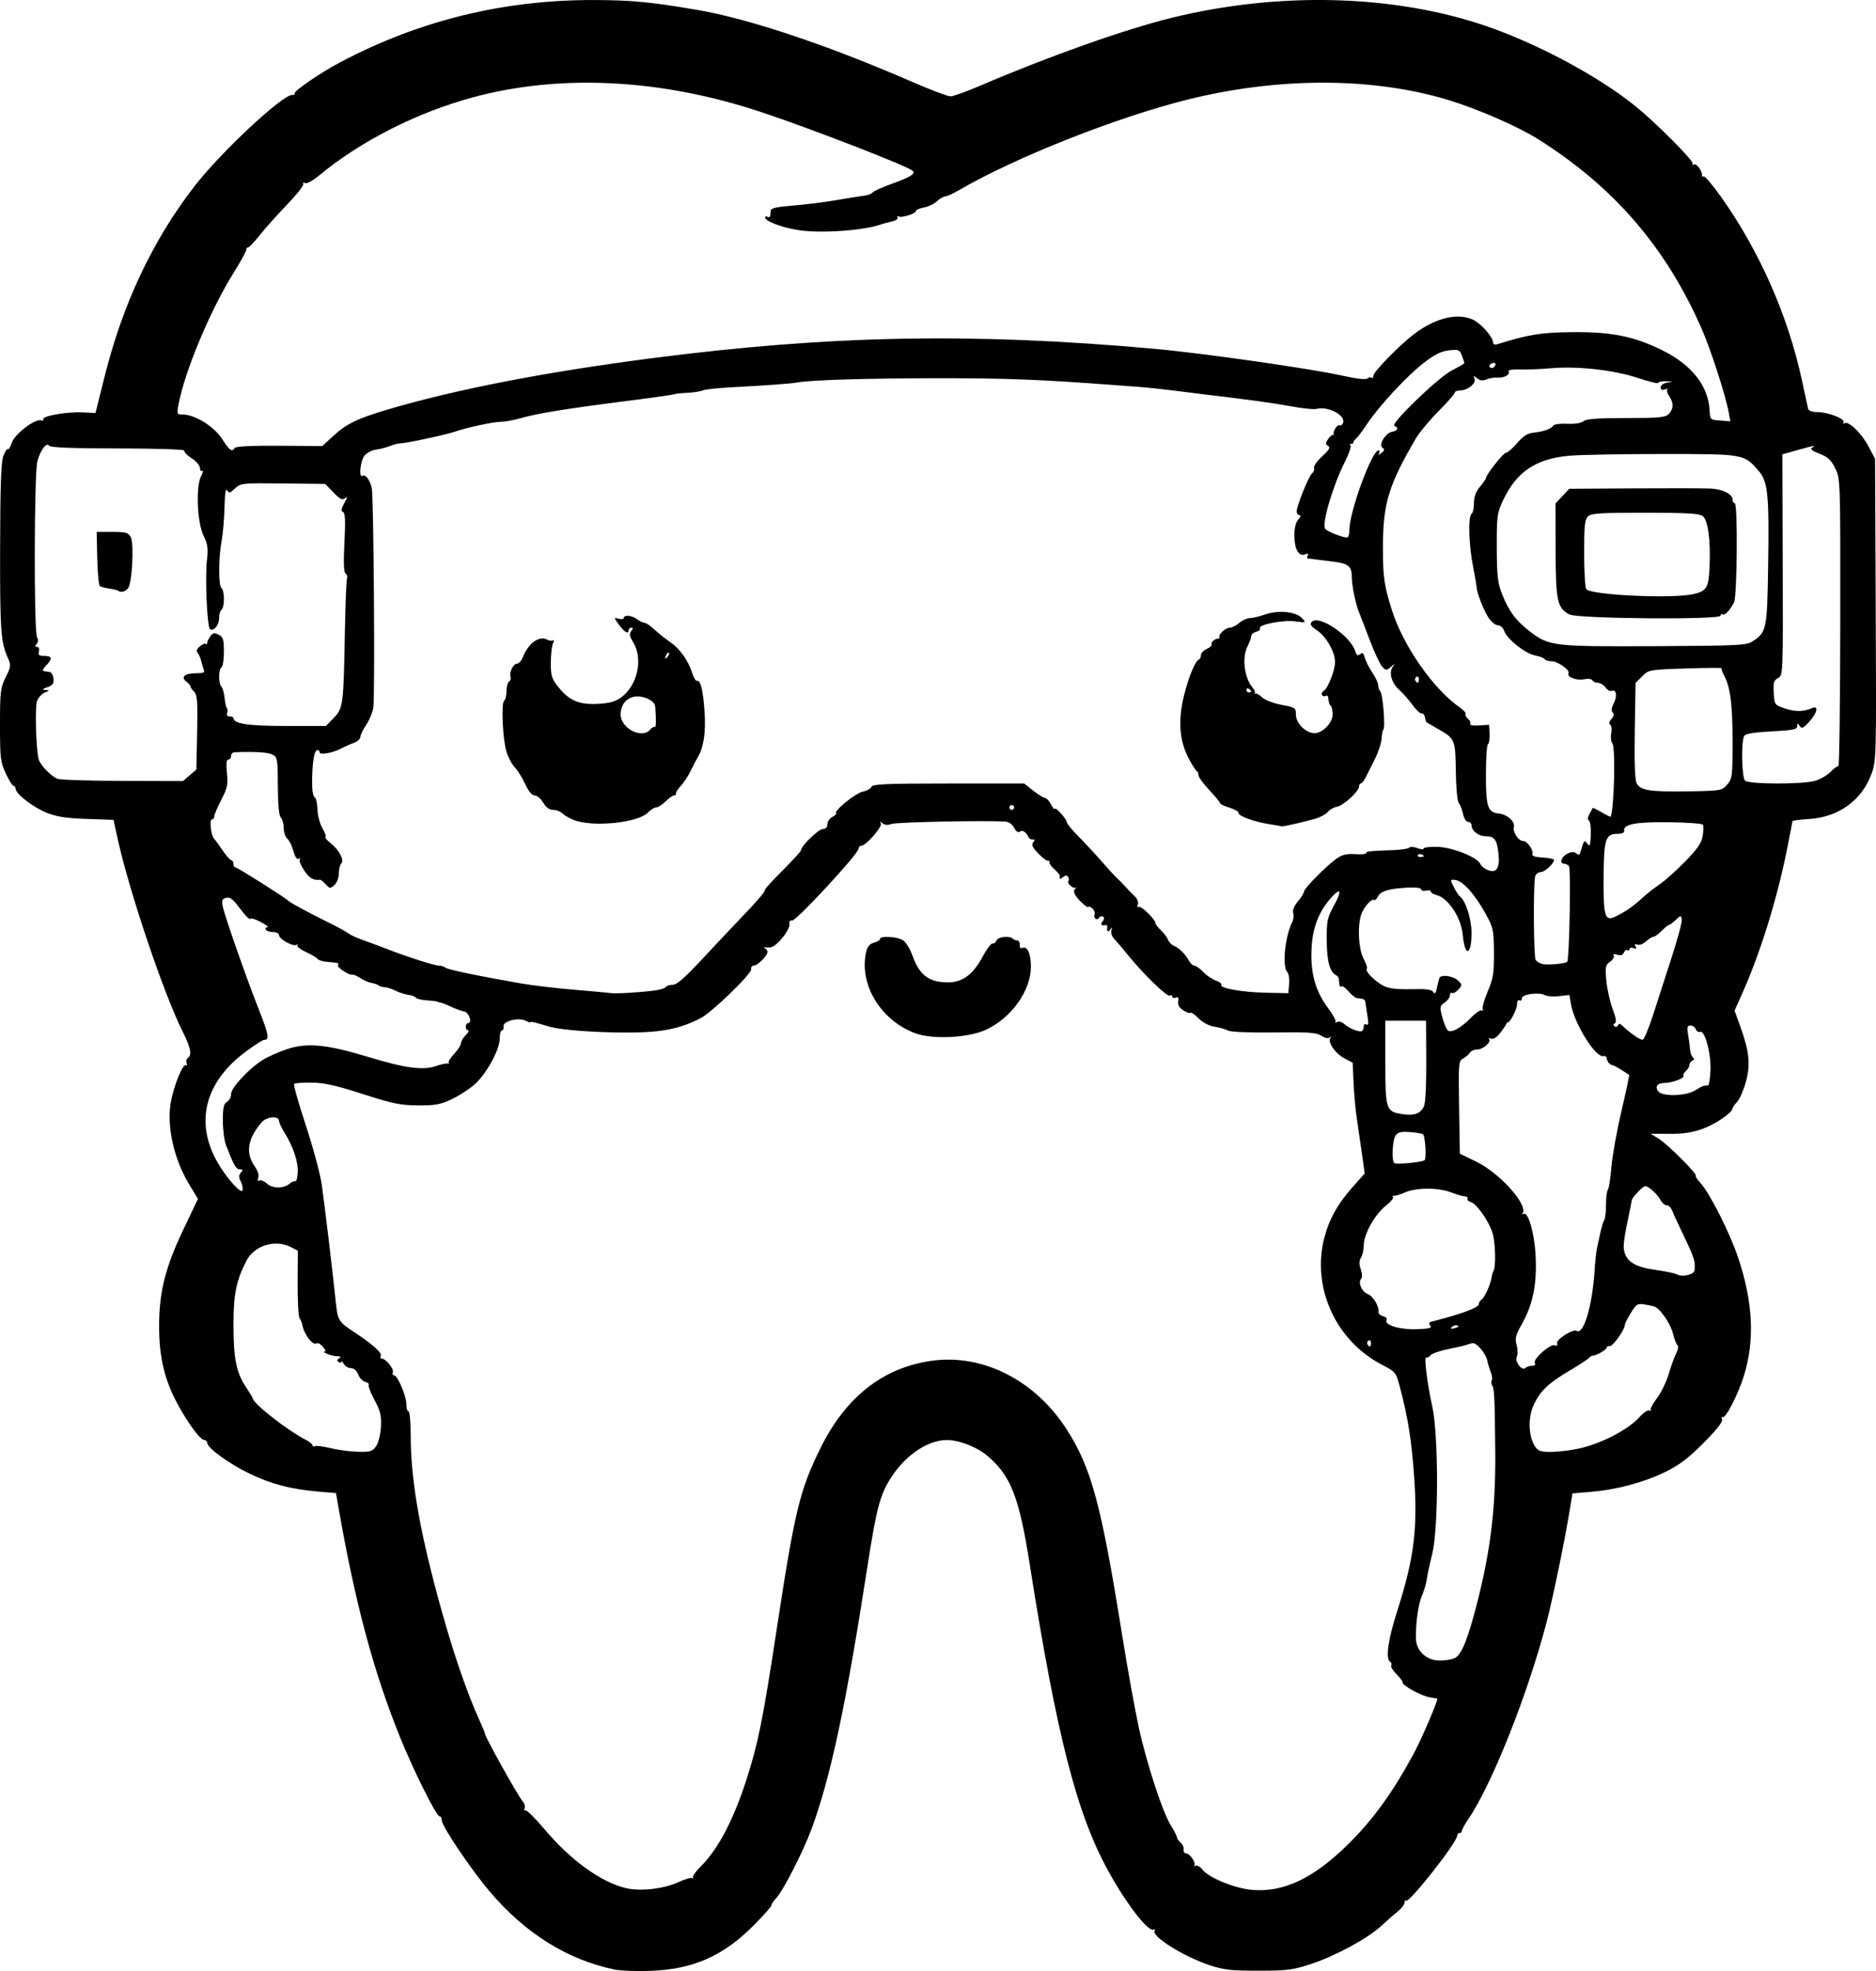 <?xml version="1.0" encoding="UTF-8" standalone="no"?>
<!-- Created with Inkscape (http://www.inkscape.org/) -->

<svg
   width="207.275mm"
   height="217.646mm"
   viewBox="0 0 207.275 217.646"
   version="1.1"
   id="svg5"
   xml:space="preserve"
   xmlns="http://www.w3.org/2000/svg"
   xmlns:svg="http://www.w3.org/2000/svg"><defs
     id="defs2" /><g
     id="layer1"
     transform="translate(21.845,-7.679)"><path
       style="fill:#000000;stroke-width:0.265"
       d="m 46.041,225.156 c -5.234,-1.105 -9.831,-3.977 -13.771,-8.606 -2.068,-2.429 -5.297,-7.22 -5.298,-7.859 -2.6e-4,-0.255 -0.119,-0.463 -0.263,-0.463 -0.348,0 -2.868,-5.053 -4.362,-8.746 -2.912,-7.199 -4.943,-14.761 -6.761,-25.167 l -0.308,-1.766 -2.024,-0.174 c -2.978,-0.255 -5.201,-0.843 -7.581,-2.003 -2.244,-1.094 -4.596,-2.802 -4.618,-3.353 -0.007,-0.182 -0.162,-0.334 -0.343,-0.339 -0.432,-0.011 -1.759,-1.802 -2.934,-3.961 -1.435,-2.637 -2.04,-5.171 -2.043,-8.564 -0.003,-3.813 0.676,-6.516 2.705,-10.768 l 1.587,-3.325 -0.952,-1.569 c -1.723,-2.841 -2.532,-6.49 -2.034,-9.18 0.332,-1.796 1.326,-4.213 1.649,-4.013 0.127,0.078 0.164,-0.03 0.083,-0.241 -0.081,-0.211 -0.02,-0.462 0.135,-0.559 0.478,-0.296 0.318,-1.147 -0.535,-2.836 -2.109,-4.177 -5.942,-15.538 -7.232,-21.428 l -0.444,-2.028 -2.964,-0.101 c -2.253,-0.077 -3.312,-0.24 -4.419,-0.681 -1.482,-0.59 -3.44,-2.104 -3.44,-2.66 0,-0.169 -0.099,-0.307 -0.219,-0.307 -0.121,0 -0.508,-0.615 -0.86,-1.368 -0.589,-1.257 -0.641,-1.689 -0.641,-5.358 0,-3.664 0.051,-4.094 0.627,-5.265 0.604,-1.226 0.611,-1.312 0.196,-2.249 -0.74,-1.671 -0.833,-3.094 -0.81,-12.352 0.017,-6.7 0.11,-9.219 0.366,-9.869 0.189,-0.48 0.412,-0.805 0.496,-0.721 0.084,0.084 0.278,-0.238 0.432,-0.714 0.31,-0.959 2.617,-2.711 3.25,-2.468 0.201,0.077 0.297,0.031 0.215,-0.102 -0.22,-0.357 2.539,-0.859 4.276,-0.779 l 1.504,0.07 0.994,-3.981 C -8.281,41.226 -5.016,34.293 -0.408,28.305 2.488,24.542 9.431,18.06 10.458,18.162 c 0.202,0.02 0.314,-0.051 0.248,-0.158 -0.147,-0.238 2.856,-2.295 5.021,-3.439 8.742,-4.621 18.04,-6.903 28.044,-6.882 4.15,0.009 6.185,0.202 11.379,1.082 5.698,0.965 14.437,3.886 23.763,7.942 2.046,0.89 3.966,1.616 4.266,1.613 0.3,-0.002 1.843,-0.561 3.428,-1.241 7.402,-3.175 15.85,-6.165 20.995,-7.43 11.907,-2.928 24.699,-2.577 34.896,0.957 5.697,1.974 12.335,5.548 16.369,8.811 2.29,1.853 6.471,6.054 6.3,6.331 -0.09,0.146 -0.032,0.184 0.128,0.085 0.291,-0.18 1.017,0.827 0.898,1.243 -0.035,0.12 0.043,0.153 0.172,0.073 0.129,-0.08 1.013,0.953 1.964,2.295 4.265,6.019 7.416,13.187 8.939,20.334 0.322,1.509 0.625,2.893 0.675,3.075 0.05,0.185 0.5,0.331 1.019,0.331 1.176,0 3.11,0.757 2.881,1.127 -0.095,0.154 -0.046,0.2 0.112,0.102 0.453,-0.28 1.88,1.104 2.656,2.575 l 0.715,1.355 0.074,16.668 c 0.073,16.508 0.068,16.683 -0.496,18.192 -1.083,2.895 -3.661,4.727 -6.92,4.916 -0.982,0.057 -1.786,0.164 -1.786,0.239 0,0.074 -0.293,1.581 -0.65,3.347 -1.091,5.388 -2.938,11.299 -4.899,15.677 l -0.846,1.89 0.673,1.866 c 0.969,2.687 1.103,4.13 0.561,6.062 -0.25,0.89 -0.679,1.86 -0.954,2.155 -0.275,0.295 -0.508,0.63 -0.518,0.745 -0.043,0.477 -1.914,1.734 -3.343,2.246 -1.08,0.387 -2.149,0.545 -3.616,0.536 l -2.083,-0.013 0.892,0.541 c 0.961,0.583 4.292,3.906 4.104,4.094 -0.063,0.063 0.149,0.397 0.47,0.743 1.063,1.147 3.274,5.514 4.22,8.334 1.63,4.859 1.838,9.056 0.643,12.963 -0.628,2.052 -2.038,4.81 -2.358,4.612 -0.125,-0.077 -0.159,0.038 -0.075,0.257 0.1,0.262 -0.604,1.157 -2.054,2.61 -1.678,1.683 -2.685,2.445 -4.206,3.185 -2.395,1.166 -5.374,1.965 -8.196,2.201 l -2.072,0.173 -0.307,1.882 c -0.537,3.289 -1.839,9.606 -2.525,12.247 -2.071,7.971 -6.073,18.041 -8.687,21.859 -0.378,0.552 -0.687,1.118 -0.687,1.257 0,0.139 -0.119,0.253 -0.265,0.253 -0.146,0 -0.265,0.134 -0.265,0.297 0,0.738 -5.336,7.508 -5.661,7.183 -0.088,-0.088 -0.161,0.009 -0.162,0.215 -0.001,0.206 -0.329,0.635 -0.728,0.953 -0.399,0.318 -1.212,1.032 -1.806,1.587 -1.477,1.38 -5.069,3.33 -7.783,4.227 -2.017,0.666 -2.618,0.743 -5.821,0.744 -3.051,10e-4 -3.842,-0.09 -5.424,-0.621 -2.91,-0.978 -6.425,-3.188 -6.046,-3.802 0.096,-0.155 0.056,-0.209 -0.089,-0.119 -0.556,0.344 -2.897,-2.644 -4.936,-6.299 -3.548,-6.36 -5.765,-14.96 -8.765,-33.999 -1.174,-7.448 -2.083,-9.79 -4.656,-11.993 -1.146,-0.981 -3.143,-1.766 -4.495,-1.766 -2.043,0 -4.447,1.567 -6.034,3.934 -1.353,2.018 -1.731,3.413 -2.805,10.354 -2.323,15.025 -4.037,23.035 -6.141,28.707 -0.904,2.437 -3.1,6.739 -3.854,7.549 -0.329,0.353 -0.573,0.719 -0.543,0.813 0.03,0.094 -0.809,1.049 -1.865,2.122 -3.428,3.485 -6.772,4.972 -11.552,5.139 -1.528,0.053 -3.305,-0.014 -3.949,-0.15 z m 6.997,-9.62 c 0.775,-0.355 1.488,-0.567 1.584,-0.471 0.096,0.096 0.137,0.056 0.09,-0.09 -0.046,-0.146 0.338,-0.681 0.855,-1.191 1.925,-1.898 3.63,-5.139 5.081,-9.657 1.285,-4.002 1.8,-6.57 3.342,-16.669 1.979,-12.964 2.527,-15.228 4.8,-19.844 2.798,-5.682 6.933,-8.929 12.324,-9.679 5.615,-0.781 11.389,2.144 14.863,7.528 2.752,4.267 3.842,8.284 6.143,22.656 0.594,3.711 1.43,8.348 1.857,10.304 0.887,4.064 2.648,9.417 3.585,10.902 0.35,0.555 0.637,1.115 0.637,1.246 0,0.131 0.18,0.387 0.4,0.57 0.22,0.183 0.369,0.522 0.331,0.754 -0.038,0.232 0.077,0.424 0.256,0.428 0.431,0.008 1.163,1.069 0.922,1.337 -0.104,0.115 -0.051,0.13 0.119,0.033 0.169,-0.097 0.526,0.102 0.794,0.442 0.713,0.906 3.606,2.077 5.509,2.23 3.493,0.28 6.788,-1.298 10.624,-5.089 2.723,-2.691 4.9,-5.703 7.196,-9.957 0.899,-1.666 2.753,-5.999 2.6,-6.076 -0.024,-0.012 -0.4,-0.079 -0.837,-0.148 -0.888,-0.142 -3.069,-1.332 -2.978,-1.625 0.032,-0.104 -0.273,-0.518 -0.679,-0.919 -0.406,-0.401 -0.67,-0.84 -0.587,-0.974 0.083,-0.134 0.03,-0.319 -0.118,-0.41 -0.531,-0.328 -0.251,-2.369 0.76,-5.532 1.892,-5.919 2.297,-9.145 1.882,-14.984 -0.278,-3.909 -0.667,-6.374 -1.52,-9.634 -0.48,-1.835 -0.482,-1.838 -2.036,-2.646 -5.114,-2.659 -7.784,-8.552 -6.357,-14.029 0.534,-2.051 1.481,-3.746 3.118,-5.583 l 1.338,-1.501 -0.318,-2.283 c -0.175,-1.256 -0.429,-2.998 -0.563,-3.871 -0.135,-0.873 -0.291,-2.599 -0.347,-3.835 l -0.103,-2.247 -0.908,-0.478 c -1.033,-0.544 -1.902,-1.832 -1.537,-2.278 0.161,-0.197 0.141,-0.211 -0.063,-0.043 -0.193,0.159 -0.531,0.096 -0.948,-0.177 -0.541,-0.355 -1.4,-0.414 -5.234,-0.364 -2.699,0.036 -4.786,-0.049 -5.072,-0.206 -0.267,-0.146 -0.943,-0.34 -1.502,-0.43 -0.617,-0.099 -1.309,-0.462 -1.76,-0.923 -0.408,-0.418 -0.81,-0.692 -0.893,-0.609 -0.083,0.083 -0.445,-0.043 -0.806,-0.279 -0.442,-0.29 -0.62,-0.61 -0.548,-0.986 0.078,-0.403 7.9e-4,-0.516 -0.279,-0.409 -0.212,0.082 -0.386,0.026 -0.386,-0.124 0,-0.15 -0.122,-0.197 -0.27,-0.105 -0.29,0.18 -2.905,-2.355 -4.627,-4.485 -0.581,-0.718 -1.262,-1.519 -1.513,-1.78 -0.257,-0.267 -0.391,-0.678 -0.306,-0.943 0.127,-0.394 0.106,-0.406 -0.134,-0.072 -0.256,0.356 -0.409,0.201 -0.325,-0.331 0.017,-0.109 -0.058,-0.184 -0.167,-0.167 -0.51,0.081 -0.634,-0.063 -0.35,-0.405 0.195,-0.235 0.214,-0.433 0.051,-0.533 -0.143,-0.088 -0.335,-0.037 -0.428,0.113 -0.233,0.377 -0.669,0.064 -0.506,-0.363 0.073,-0.19 -0.051,-0.499 -0.276,-0.685 -0.225,-0.187 -0.409,-0.243 -0.409,-0.125 0,0.118 -0.357,-0.128 -0.794,-0.546 -0.776,-0.743 -0.993,-1.299 -0.595,-1.522 0.109,-0.061 0.079,-0.086 -0.068,-0.055 -0.326,0.068 -0.948,-0.56 -0.75,-0.758 0.079,-0.079 0.061,-0.276 -0.04,-0.438 -0.133,-0.215 -0.283,-0.211 -0.556,0.015 -0.343,0.284 -0.405,0.254 -0.356,-0.172 0.01,-0.084 -0.258,-0.394 -0.595,-0.69 -0.337,-0.296 -0.583,-0.644 -0.547,-0.774 0.036,-0.13 -0.038,-0.206 -0.166,-0.17 -0.128,0.036 -0.612,-0.328 -1.077,-0.811 -0.647,-0.671 -0.776,-0.959 -0.552,-1.229 0.218,-0.263 0.206,-0.342 -0.048,-0.314 -0.187,0.021 -0.393,-0.081 -0.458,-0.226 -0.259,-0.584 -0.685,-0.866 -0.964,-0.638 -0.185,0.151 -0.413,5.29e-4 -0.64,-0.423 -0.224,-0.419 -0.601,-0.671 -1.035,-0.693 -2.536,-0.129 -11.981,0.072 -12.492,0.266 -0.41,0.155 -0.758,0.133 -1.008,-0.063 -0.289,-0.227 -0.336,-0.224 -0.193,0.014 0.206,0.344 -1.655,2.464 -2.162,2.464 -0.168,0 -0.306,0.152 -0.306,0.338 0,0.545 -6.911,8.005 -7.331,7.914 -0.244,-0.053 -0.35,0.094 -0.296,0.412 0.047,0.275 -0.326,0.97 -0.841,1.567 -0.695,0.806 -1.088,1.053 -1.586,0.994 -0.364,-0.043 -0.513,-0.017 -0.331,0.059 0.182,0.076 0.331,0.269 0.331,0.429 0,0.425 -1.089,1.516 -1.513,1.516 -0.199,0 -0.327,0.174 -0.285,0.387 0.097,0.483 -4.355,4.793 -5.611,5.432 -2.361,1.202 -4.405,1.59 -8.296,1.575 -3.439,-0.013 -6.934,-0.273 -8.24,-0.613 -0.291,-0.076 -0.916,-0.255 -1.389,-0.398 -0.473,-0.143 -0.86,-0.205 -0.86,-0.137 0,0.068 -0.23,5e-5 -0.511,-0.15 -0.763,-0.408 -2.554,0.032 -2.454,0.603 0.043,0.245 -0.035,0.446 -0.172,0.446 -0.137,0 -0.25,0.407 -0.25,0.906 0,1.24 -1.496,3.953 -2.812,5.101 -0.592,0.516 -1.732,1.246 -2.532,1.621 -1.221,0.572 -1.818,0.679 -3.704,0.665 -1.928,-0.014 -2.796,-0.193 -6.085,-1.255 -2.939,-0.948 -4.257,-1.243 -5.634,-1.259 -0.989,-0.012 -1.87,0.05 -1.957,0.138 -0.088,0.088 0.498,2.156 1.302,4.596 0.804,2.44 1.595,5.389 1.759,6.553 0.337,2.396 1.253,10.037 1.491,12.435 0.255,2.567 0.293,2.638 2.043,3.792 2.134,1.408 3.187,2.358 2.981,2.69 -0.09,0.145 -0.042,0.264 0.107,0.264 0.441,0 1.373,1.144 1.231,1.512 -0.072,0.187 -0.008,0.34 0.141,0.34 0.389,0 1.381,2.365 1.356,3.234 -0.011,0.404 0.09,0.735 0.226,0.735 0.136,0 0.247,1.162 0.247,2.587 0,4.704 0.885,10.036 2.929,17.654 1.579,5.883 3.187,10.641 4.761,14.086 0.282,0.617 0.512,1.182 0.512,1.256 0,0.356 3.681,6.959 4.182,7.502 0.19,0.206 0.281,0.544 0.201,0.752 -0.08,0.207 -0.039,0.311 0.09,0.232 0.129,-0.08 1.072,0.85 2.096,2.066 2.867,3.405 6.176,5.812 8.942,6.505 1.573,0.394 4.195,0.115 5.794,-0.617 z m 26.32,-93.736 c -3.928,-1.409 -6.391,-5.529 -5.468,-9.148 0.12,-0.469 0.416,-0.782 0.842,-0.889 0.362,-0.091 0.657,-0.271 0.657,-0.401 0,-0.387 1.954,-0.267 2.559,0.156 0.308,0.216 0.766,0.965 1.017,1.665 0.787,2.189 1.822,2.97 3.938,2.97 1.585,0 2.75,-0.857 3.789,-2.784 0.469,-0.87 0.978,-1.55 1.132,-1.513 0.154,0.038 0.348,-0.111 0.433,-0.331 0.158,-0.411 1.44,-0.555 1.794,-0.201 0.109,0.109 0.337,0.201 0.507,0.205 0.17,0.003 0.291,0.22 0.269,0.481 -0.025,0.304 0.092,0.424 0.327,0.334 0.523,-0.201 0.904,0.669 0.904,2.064 0,2.664 -2.152,5.678 -4.988,6.986 -1.908,0.88 -5.815,1.085 -7.712,0.405 z m 59.566,68.948 c 0.745,-0.399 1.458,-2.201 2.501,-6.323 1.44,-5.691 1.992,-10.372 1.937,-16.413 -0.056,-6.096 -0.097,-6.964 -0.347,-7.368 -0.104,-0.168 -0.12,-0.415 -0.037,-0.549 0.083,-0.135 0.039,-0.522 -0.098,-0.86 -0.137,-0.338 -0.318,-0.938 -0.402,-1.332 -0.164,-0.77 -1.17,-1.972 -1.604,-1.917 -0.146,0.018 -0.443,0.101 -0.661,0.184 -0.218,0.083 -1.14,0.297 -2.048,0.476 -0.908,0.179 -1.785,0.486 -1.948,0.683 -0.164,0.197 -0.379,0.308 -0.478,0.247 -0.271,-0.168 0.103,2.865 0.667,5.409 0.699,3.15 0.696,13.48 -0.006,16.272 -0.256,1.019 -0.524,2.269 -0.596,2.778 -0.072,0.509 -0.313,1.327 -0.535,1.817 -0.404,0.893 -0.713,3.089 -0.669,4.766 0.036,1.377 1.167,2.413 2.636,2.413 0.637,0 1.397,-0.127 1.688,-0.283 z M 19.732,167.331 c 0.25,-0.382 0.476,-1.325 0.515,-2.149 0.056,-1.203 -0.072,-1.728 -0.71,-2.907 -0.428,-0.792 -0.718,-1.538 -0.644,-1.658 0.074,-0.12 -0.1,-0.28 -0.388,-0.355 -0.288,-0.075 -0.641,-0.446 -0.784,-0.824 -0.16,-0.42 -0.465,-0.687 -0.784,-0.687 -0.287,0 -0.644,-0.208 -0.792,-0.463 -0.148,-0.255 -0.273,-0.367 -0.278,-0.249 -0.004,0.118 -0.14,0.133 -0.301,0.033 -0.204,-0.126 -0.184,-0.25 0.066,-0.408 0.256,-0.163 0.17,-0.23 -0.302,-0.236 -0.572,-0.007 -1.788,-0.514 -1.259,-0.525 0.108,-0.002 -0.003,-0.236 -0.246,-0.52 -0.243,-0.284 -0.545,-0.452 -0.67,-0.374 -0.465,0.287 -1.417,-0.973 -1.629,-2.153 -0.026,-0.146 -0.151,-0.431 -0.278,-0.634 -0.127,-0.203 -0.221,-1.96 -0.209,-3.905 l 0.022,-3.535 -0.763,-0.395 c -1.724,-0.891 -4.039,-0.189 -4.907,1.489 -1.131,2.188 -1.439,3.692 -1.439,7.037 0,3.776 0.302,5.305 1.362,6.902 0.415,0.626 0.755,1.186 0.755,1.246 0,0.562 3.861,3.588 5.887,4.613 0.4,0.203 0.728,0.474 0.728,0.604 0,0.13 0.107,0.169 0.239,0.088 0.131,-0.081 0.935,0.021 1.786,0.227 0.851,0.206 2.229,0.384 3.062,0.397 1.348,0.02 1.565,-0.053 1.961,-0.659 z m 132.784,0.319 c 2.566,-0.555 5.538,-2.096 6.827,-3.54 0.422,-0.472 0.904,-0.781 1.071,-0.685 0.167,0.096 0.224,0.084 0.126,-0.025 -0.098,-0.109 0.206,-0.703 0.677,-1.319 0.47,-0.616 1.061,-1.826 1.313,-2.688 0.252,-0.862 0.625,-1.892 0.829,-2.289 0.204,-0.397 0.274,-0.782 0.155,-0.855 -0.119,-0.073 -0.347,-0.651 -0.506,-1.283 -0.302,-1.201 -1.502,-2.902 -2.146,-3.044 -1.828,-0.403 -1.795,-0.413 -2.503,0.71 -0.376,0.595 -0.683,1.206 -0.683,1.357 0,0.522 -1.342,2.4 -1.663,2.326 -0.177,-0.041 -0.321,0.025 -0.321,0.147 0,0.232 -1.154,0.911 -1.558,0.917 -0.129,0.002 -0.308,0.107 -0.397,0.233 -0.089,0.126 -1.055,0.756 -2.146,1.4 -2.395,1.413 -3.319,2.31 -4.026,3.908 -0.608,1.375 -0.524,3.377 0.187,4.463 0.348,0.531 0.625,0.627 1.794,0.619 0.761,-0.005 2.097,-0.164 2.97,-0.353 z m -5.091,-9.163 c 0.296,0 0.419,-0.118 0.309,-0.296 -0.254,-0.41 1.699,-2.157 2.198,-1.965 0.26,0.1 0.347,0.027 0.255,-0.212 -0.153,-0.399 1.766,-1.629 2.161,-1.385 0.771,0.477 1.729,-2.704 1.985,-6.592 0.067,-1.019 0.187,-2.15 0.267,-2.514 0.08,-0.364 0.249,-1.147 0.376,-1.74 0.127,-0.593 0.322,-1.225 0.433,-1.405 0.111,-0.179 0.197,-0.94 0.191,-1.69 -0.006,-0.75 0.086,-1.487 0.204,-1.638 0.118,-0.151 0.294,-1.271 0.391,-2.49 0.097,-1.219 0.596,-4 1.108,-6.181 0.512,-2.181 0.895,-3.988 0.851,-4.016 -0.044,-0.028 -0.438,-0.279 -0.874,-0.559 -0.437,-0.28 -0.873,-0.511 -0.97,-0.515 -0.278,-0.011 -0.616,-0.418 -0.629,-0.757 -0.007,-0.17 -0.17,-0.274 -0.364,-0.232 -0.872,0.191 -3.224,-3.58 -3.592,-5.759 l -0.168,-0.996 -1.142,0.129 c -0.628,0.071 -1.332,0.022 -1.565,-0.108 -0.654,-0.366 -2.551,-0.105 -2.551,0.351 0,0.212 -0.119,0.311 -0.265,0.221 -0.147,-0.091 -0.265,0.108 -0.266,0.447 -0.002,0.583 -0.841,2.145 -1.077,2.002 -0.062,-0.037 -0.088,-0.024 -0.058,0.03 0.03,0.054 -0.256,0.506 -0.636,1.005 -0.456,0.597 -0.832,0.852 -1.105,0.747 -0.228,-0.087 -0.328,-0.073 -0.223,0.032 0.311,0.311 -0.635,1.16 -1.293,1.16 -0.334,0 -0.703,0.161 -0.819,0.358 -0.116,0.197 -0.45,0.483 -0.741,0.635 -0.506,0.265 -0.526,0.502 -0.448,5.396 l 0.082,5.12 1.827,0.885 c 2.553,1.237 5.68,4.699 5.122,5.671 -0.102,0.178 -0.085,0.231 0.038,0.119 0.521,-0.473 1.269,2.058 1.39,4.703 0.142,3.095 -0.313,5.292 -1.55,7.483 -0.672,1.191 -0.755,1.535 -0.551,2.276 0.133,0.48 0.141,1.051 0.019,1.269 -0.28,0.501 0.561,1.634 0.935,1.26 0.138,-0.138 0.473,-0.252 0.744,-0.252 z m -17.796,-2.529 c 0,-0.227 -0.121,-0.338 -0.269,-0.246 -0.148,0.091 -0.2,0.277 -0.117,0.412 0.227,0.367 0.386,0.299 0.386,-0.166 z m 6.562,-1.899 c -0.191,-0.231 -0.165,-0.357 0.089,-0.427 0.198,-0.055 0.837,-0.228 1.419,-0.385 2.337,-0.63 3.836,-1.235 3.836,-1.547 0,-0.181 0.149,-0.425 0.331,-0.541 0.332,-0.213 1.001,-1.715 1.098,-2.465 0.028,-0.221 0.118,-0.518 0.199,-0.661 0.29,-0.511 0.222,-3.189 -0.108,-4.229 -0.422,-1.331 -1.761,-3.223 -2.406,-3.401 -0.269,-0.074 -0.427,-0.237 -0.35,-0.361 0.077,-0.124 -0.06,-0.24 -0.304,-0.256 -0.244,-0.017 -0.92,-0.216 -1.502,-0.442 -1.406,-0.546 -3.87,-0.545 -5.102,0.003 -0.541,0.241 -1.103,0.409 -1.248,0.375 -0.146,-0.035 -0.179,0.023 -0.075,0.127 0.104,0.104 -0.253,0.539 -0.794,0.965 -1.207,0.95 -2.439,3.15 -2.439,4.353 0,0.491 -0.137,1.112 -0.304,1.38 -0.22,0.353 -0.227,0.708 -0.024,1.29 0.161,0.461 0.181,0.903 0.048,1.036 -0.392,0.392 0.052,1.441 0.718,1.694 0.604,0.23 1.286,1.378 1.188,2.003 -0.026,0.164 0.205,0.365 0.513,0.445 0.315,0.083 0.482,0.272 0.382,0.434 -0.327,0.529 1.48,1.071 3.342,1.003 1.366,-0.05 1.702,-0.138 1.492,-0.392 z m 2.999,-0.013 c -0.191,-0.064 -0.473,0.01 -0.627,0.164 -0.196,0.196 -0.093,0.231 0.347,0.116 0.358,-0.094 0.478,-0.213 0.28,-0.28 z m 26.194,-6.105 c 0.084,-1 -0.019,-1.336 -1.102,-3.608 -0.624,-1.31 -1.156,-2.441 -1.182,-2.514 -0.255,-0.723 -0.513,-1.058 -0.814,-1.058 -0.198,0 -0.5,-0.263 -0.672,-0.584 -0.352,-0.657 -1.293,-1.51 -1.682,-1.524 -0.25,-0.009 -1.444,1.241 -1.484,1.554 -0.011,0.086 -0.058,0.336 -0.103,0.554 -0.803,3.828 -0.893,4.481 -0.713,5.154 0.302,1.128 1.266,1.684 3.446,1.988 1.071,0.15 2.119,0.368 2.329,0.485 0.61,0.341 1.937,0.04 1.978,-0.448 z M 4.744,138.111 c -0.226,-0.422 -0.222,-0.654 0.016,-0.94 0.252,-0.304 0.229,-0.38 -0.118,-0.38 -0.409,0 -0.641,-0.407 -1.509,-2.646 -0.197,-0.509 -0.358,-1.74 -0.356,-2.736 0.002,-1.433 0.097,-1.863 0.457,-2.064 0.25,-0.14 0.454,-0.53 0.454,-0.868 0,-0.688 1.929,-2.764 3.485,-3.752 0.534,-0.339 1.725,-0.871 2.646,-1.183 2.241,-0.759 4.399,-0.557 9.005,0.841 4.109,1.247 6.051,1.508 7.514,1.008 0.567,-0.194 1.15,-0.318 1.295,-0.276 0.146,0.042 0.191,0.003 0.101,-0.087 -0.09,-0.09 0.178,-0.529 0.595,-0.976 0.417,-0.447 0.759,-0.978 0.759,-1.181 0,-0.203 0.238,-0.607 0.529,-0.898 0.291,-0.291 0.41,-0.529 0.265,-0.529 -0.146,0 -0.265,-0.179 -0.265,-0.397 0,-0.218 0.118,-0.397 0.263,-0.397 0.485,0 0.092,-1.189 -0.421,-1.275 -0.277,-0.046 -0.92,-0.279 -1.429,-0.516 -0.509,-0.238 -1.045,-0.45 -1.191,-0.471 -0.146,-0.021 -0.324,-0.072 -0.397,-0.112 -0.073,-0.04 -0.592,-0.103 -1.154,-0.139 -0.562,-0.036 -1.098,-0.17 -1.191,-0.298 -0.093,-0.128 -0.46,-0.265 -0.815,-0.304 -0.355,-0.04 -0.999,-0.248 -1.43,-0.463 -0.431,-0.215 -0.984,-0.391 -1.228,-0.391 -0.244,0 -0.527,-0.082 -0.628,-0.183 -0.101,-0.101 -0.444,-0.223 -0.763,-0.272 -0.319,-0.049 -0.881,-0.29 -1.25,-0.537 -0.369,-0.247 -0.767,-0.42 -0.885,-0.384 -0.347,0.104 -1.753,-0.817 -1.607,-1.053 0.149,-0.241 0.084,-0.261 -1.192,-0.364 -0.493,-0.04 -0.97,-0.186 -1.058,-0.324 -0.089,-0.138 -0.67,-0.483 -1.291,-0.766 -0.621,-0.283 -1.038,-0.615 -0.926,-0.739 0.112,-0.123 0.065,-0.145 -0.104,-0.048 -0.389,0.223 -1.938,-0.642 -1.94,-1.083 -7.9e-4,-0.182 -0.292,-0.331 -0.648,-0.331 -0.355,0 -0.719,-0.119 -0.809,-0.265 -0.09,-0.146 -0.009,-0.265 0.179,-0.265 0.188,0 -0.115,-0.245 -0.674,-0.545 -0.559,-0.3 -1.078,-0.484 -1.152,-0.409 -0.163,0.163 -0.514,-0.184 -1.482,-1.466 -0.535,-0.709 -0.87,-0.928 -1.261,-0.826 -0.441,0.115 -0.503,0.281 -0.361,0.965 0.232,1.116 2.557,7.757 3.975,11.352 1.108,2.81 1.206,3.364 0.594,3.364 -0.156,0 -1.071,0.585 -2.035,1.3 -4.555,3.378 -5.67,7.875 -3.058,12.331 1.015,1.731 2.612,3.483 2.711,2.971 0.046,-0.239 -0.051,-0.687 -0.216,-0.995 z m 5.463,0.237 c 0.242,-0.201 0.512,-0.306 0.599,-0.234 0.087,0.073 0.196,-0.335 0.243,-0.905 0.093,-1.134 -0.485,-2.906 -1.451,-4.447 -0.34,-0.543 -0.618,-1.138 -0.618,-1.323 -2.7e-4,-0.576 -1.369,-0.466 -1.902,0.152 -1.593,1.85 -1.829,3.411 -0.745,4.934 0.323,0.454 0.462,0.93 0.354,1.212 -0.111,0.291 -0.075,0.401 0.097,0.294 0.151,-0.094 0.543,0.061 0.869,0.345 0.663,0.575 1.844,0.562 2.555,-0.028 z m 125.339,-2.55 c 0.235,-0.137 0.094,-2.608 -0.163,-2.866 -0.079,-0.079 -0.712,-0.19 -1.407,-0.246 -0.965,-0.079 -1.345,0.004 -1.606,0.347 -0.363,0.477 -0.489,2.746 -0.171,3.064 0.191,0.191 2.927,-0.054 3.348,-0.3 z m -0.091,-5.896 c 0.245,-0.458 0.319,-2.674 0.271,-8.126 l -0.012,-1.389 h -2.249 -2.249 v 4.58 c 0,5.236 0.075,5.466 1.88,5.734 1.304,0.193 1.944,-0.023 2.359,-0.799 z m 29.993,-1.823 c 0.782,-0.483 0.949,-0.548 1.42,-0.549 0.109,-2.7e-4 0.232,-0.744 0.272,-1.654 0.083,-1.855 -0.617,-4.46 -1.144,-4.258 -0.174,0.067 -0.388,-0.064 -0.475,-0.291 -0.087,-0.227 -0.353,-0.412 -0.592,-0.412 -0.356,0 -0.403,0.179 -0.262,0.992 0.095,0.546 0.193,1.29 0.219,1.654 0.026,0.364 0.17,0.76 0.32,0.88 0.183,0.146 0.164,0.263 -0.057,0.353 -0.182,0.074 -0.331,0.288 -0.331,0.477 0,0.188 -0.177,0.49 -0.394,0.669 -0.217,0.18 -0.336,0.421 -0.265,0.536 0.156,0.253 -1.3,0.79 -2.143,0.79 -0.758,0 -1.048,0.432 -0.628,0.938 0.486,0.585 3.039,0.507 4.06,-0.125 z m -4.659,-8.295 c 0.476,-1.488 1.405,-4.362 2.063,-6.387 0.658,-2.025 1.162,-3.908 1.118,-4.185 -0.076,-0.485 -0.1,-0.484 -0.663,0.044 -0.321,0.301 -0.654,0.547 -0.74,0.547 -0.086,0 -0.453,0.298 -0.817,0.661 -0.364,0.364 -0.78,0.661 -0.925,0.661 -0.145,0 -0.51,0.229 -0.811,0.51 -0.302,0.282 -0.731,0.439 -0.958,0.352 -0.295,-0.113 -0.349,-0.057 -0.192,0.197 0.16,0.259 0.101,0.309 -0.221,0.186 -0.242,-0.093 -0.44,-0.047 -0.44,0.103 0,0.15 -0.107,0.206 -0.237,0.126 -0.13,-0.081 -0.308,0.04 -0.396,0.267 -0.109,0.284 -0.335,0.358 -0.722,0.235 -0.36,-0.114 -0.502,-0.08 -0.394,0.096 0.093,0.151 -0.088,0.455 -0.403,0.676 -0.519,0.363 -0.558,0.562 -0.415,2.096 0.087,0.932 0.4,2.332 0.696,3.11 0.369,0.972 0.448,1.471 0.25,1.593 -0.192,0.119 -0.198,0.233 -0.018,0.345 0.149,0.092 0.315,0.031 0.371,-0.135 0.07,-0.21 0.218,-0.188 0.486,0.07 0.781,0.754 1.92,1.551 2.207,1.544 0.162,-0.004 0.685,-1.224 1.161,-2.712 z m -31.955,1.233 c 0,-0.227 0.128,-0.318 0.298,-0.213 0.211,0.131 0.248,-0.114 0.126,-0.844 -0.094,-0.566 -0.194,-1.237 -0.222,-1.491 -0.048,-0.44 -0.155,-0.506 -0.933,-0.572 -0.184,-0.016 -0.612,-0.353 -0.953,-0.749 -0.34,-0.396 -0.696,-0.643 -0.791,-0.549 -0.094,0.094 -0.19,0.003 -0.212,-0.203 -0.022,-0.206 -0.054,-0.494 -0.071,-0.639 -0.017,-0.146 -0.148,-0.319 -0.29,-0.385 -0.697,-0.323 -1.032,-1.56 -1.042,-3.848 -0.01,-2.184 0.058,-2.507 0.824,-3.903 0.885,-1.614 0.711,-2.003 -0.357,-0.794 -1.347,1.525 -2.016,3.248 -2.141,5.514 -0.15,2.714 0.411,4.771 1.805,6.627 0.562,0.747 0.938,1.451 0.837,1.564 -0.101,0.113 -0.028,0.114 0.163,0.004 0.198,-0.114 0.542,-0.025 0.799,0.208 0.543,0.491 1.686,0.95 1.962,0.787 0.109,-0.064 0.198,-0.295 0.198,-0.514 z m 11.882,-0.994 c 0.496,-0.516 1.02,-0.865 1.165,-0.775 0.145,0.09 0.188,0.04 0.095,-0.109 -0.092,-0.15 0.153,-1.031 0.545,-1.959 0.621,-1.469 0.71,-2.028 0.694,-4.333 -0.018,-2.528 -0.061,-2.723 -0.973,-4.366 -1.156,-2.085 -2.483,-3.549 -3.294,-3.636 -0.594,-0.063 -0.596,-0.053 -0.162,0.794 0.242,0.472 0.526,0.917 0.632,0.99 0.662,0.456 1.322,2.49 1.322,4.075 0,2.514 -0.733,2.698 -0.962,0.242 -0.181,-1.943 -1.595,-4.105 -2.898,-4.432 -0.351,-0.088 -0.638,-0.266 -0.638,-0.395 0,-0.129 -0.238,-0.172 -0.529,-0.096 -0.291,0.076 -0.529,0.014 -0.529,-0.137 0,-0.168 -0.592,-0.244 -1.521,-0.194 -2.072,0.111 -2.939,0.373 -3.27,0.99 -0.153,0.287 -0.342,0.459 -0.418,0.382 -0.226,-0.226 -1.084,0.703 -1.388,1.504 -0.471,1.239 -0.347,3.901 0.232,4.981 0.283,0.528 0.441,1.032 0.352,1.122 -0.242,0.242 0.992,1.461 1.926,1.904 0.551,0.262 1.523,0.368 2.999,0.328 1.63,-0.044 2.242,0.035 2.411,0.31 0.168,0.272 0.273,0.165 0.4,-0.412 0.095,-0.429 0.218,-0.928 0.274,-1.109 0.141,-0.459 1.55,-0.262 2.107,0.295 0.43,0.43 0.429,0.483 -0.008,0.966 -0.255,0.281 -0.566,0.448 -0.692,0.37 -0.126,-0.078 -0.229,0.037 -0.229,0.256 0,0.219 -0.263,0.582 -0.585,0.807 -0.553,0.387 -0.566,0.478 -0.25,1.662 0.184,0.689 0.47,1.336 0.635,1.438 0.419,0.259 1.491,-0.354 2.556,-1.463 z m -90.271,-2.969 c 0.615,-0.075 1.188,-0.249 1.272,-0.386 0.085,-0.137 0.432,-0.249 0.772,-0.249 0.445,0 1.348,-0.786 3.226,-2.808 1.434,-1.544 3.322,-3.55 4.195,-4.456 1.926,-2 2.776,-2.994 2.784,-3.255 0.003,-0.108 0.896,-1.081 1.984,-2.162 1.088,-1.081 1.979,-2.063 1.979,-2.182 0,-0.458 1.939,-2.335 2.412,-2.335 0.319,0 0.498,-0.187 0.498,-0.52 0,-0.286 0.248,-0.653 0.552,-0.815 0.303,-0.162 0.494,-0.353 0.423,-0.424 -0.264,-0.264 2.154,-2.213 2.94,-2.37 0.448,-0.09 0.878,-0.328 0.955,-0.53 0.116,-0.302 1.616,-0.367 8.512,-0.367 h 8.371 l 1.002,0.794 c 0.551,0.437 1.13,0.794 1.286,0.794 0.156,0 0.462,0.327 0.679,0.728 0.217,0.4 0.399,0.621 0.405,0.491 0.015,-0.328 1.334,1.124 1.334,1.468 0,0.152 0.566,0.844 1.257,1.536 0.691,0.692 1.852,1.942 2.58,2.776 0.728,0.835 1.48,1.655 1.672,1.824 0.192,0.168 0.609,0.591 0.926,0.939 0.317,0.348 0.801,0.848 1.074,1.11 0.288,0.276 0.428,0.655 0.334,0.902 -0.095,0.248 -0.054,0.358 0.099,0.264 0.261,-0.161 1.849,1.379 1.849,1.794 0,0.12 0.277,0.48 0.615,0.801 0.338,0.32 0.693,0.794 0.788,1.052 0.095,0.258 0.375,0.547 0.622,0.641 0.561,0.215 1.285,0.929 1.669,1.648 0.162,0.302 0.439,0.551 0.615,0.554 0.177,0.002 0.617,0.316 0.978,0.697 0.361,0.381 0.986,0.807 1.389,0.947 0.402,0.14 0.673,0.351 0.6,0.468 -0.227,0.368 2.298,0.817 4.903,0.873 l 2.505,0.053 0.084,-1.027 c 0.046,-0.565 -0.043,-1.154 -0.198,-1.31 -0.596,-0.596 -0.26,-3.952 0.556,-5.551 0.135,-0.264 0.176,-0.697 0.091,-0.962 -0.095,-0.3 0.1,-0.783 0.517,-1.278 0.368,-0.438 0.67,-0.922 0.67,-1.077 0,-0.346 2.491,-2.873 3.606,-3.658 0.617,-0.435 1.117,-0.555 2.045,-0.492 0.675,0.046 1.228,-0.006 1.228,-0.114 0,-0.2 0.217,-0.224 3.043,-0.336 0.873,-0.034 1.657,-0.158 1.742,-0.275 0.085,-0.117 0.472,-0.092 0.86,0.056 0.388,0.148 0.706,0.168 0.706,0.045 0,-0.123 0.685,-0.204 1.521,-0.18 1.671,0.048 4.46,1.161 4.741,1.892 0.088,0.229 0.468,0.534 0.844,0.677 0.957,0.364 1.332,-0.226 1.161,-1.827 -0.164,-1.533 -0.442,-1.913 -1.401,-1.913 -0.798,0 -1.574,-0.596 -1.574,-1.21 0,-0.208 -0.169,-0.378 -0.376,-0.378 -0.21,0 -0.457,-0.38 -0.56,-0.86 -0.101,-0.473 -0.314,-1.021 -0.473,-1.218 -0.167,-0.207 -0.306,-1.684 -0.33,-3.501 -0.045,-3.511 -0.084,-3.606 -1.945,-4.67 -0.666,-0.381 -1.25,-0.721 -1.298,-0.754 -0.047,-0.034 -0.123,-0.28 -0.167,-0.548 -0.045,-0.268 -0.21,-0.459 -0.366,-0.425 -0.157,0.034 -0.606,-0.382 -0.998,-0.926 -0.392,-0.544 -1.057,-1.299 -1.477,-1.678 -0.874,-0.789 -1.182,-1.941 -0.691,-2.578 0.275,-0.357 0.237,-0.352 -0.212,0.029 -0.524,0.445 -0.567,0.443 -0.991,-0.025 -0.244,-0.269 -0.868,-1.61 -1.387,-2.979 -0.519,-1.369 -1.043,-2.727 -1.165,-3.018 -0.375,-0.898 -0.795,-2.966 -0.795,-3.921 0,-1.145 -0.389,-1.465 -2.013,-1.659 -0.712,-0.085 -1.592,-0.195 -1.956,-0.245 -0.364,-0.05 -0.758,-0.099 -0.876,-0.109 -0.118,-0.01 -0.128,-0.158 -0.023,-0.328 0.131,-0.213 0.043,-0.253 -0.283,-0.128 -0.706,0.271 -1.182,-0.55 -1.192,-2.055 -0.005,-0.85 0.144,-1.47 0.429,-1.786 0.262,-0.289 0.315,-0.484 0.132,-0.484 -0.168,0 -0.306,-0.188 -0.306,-0.418 0,-0.619 1.332,-3.906 1.707,-4.212 0.178,-0.146 0.272,-0.417 0.21,-0.603 -0.063,-0.186 0.343,-0.757 0.9,-1.268 0.782,-0.716 0.931,-0.981 0.651,-1.154 -0.306,-0.189 -0.302,-0.313 0.026,-0.781 0.214,-0.306 0.468,-0.498 0.564,-0.426 0.096,0.072 0.119,0.055 0.052,-0.036 -0.19,-0.258 0.385,-1.189 0.638,-1.032 0.123,0.076 0.292,-0.039 0.375,-0.255 0.323,-0.842 -1.652,-1.886 -2.934,-1.551 -0.294,0.077 -1.557,-0.051 -2.806,-0.285 -1.893,-0.355 -4.966,-0.777 -9.57,-1.315 -0.437,-0.051 -1.865,-0.231 -3.175,-0.4 -1.31,-0.169 -3.096,-0.359 -3.969,-0.423 -0.873,-0.064 -2.242,-0.165 -3.043,-0.226 -7.885,-0.596 -11.959,-0.751 -19.447,-0.739 -7.768,0.012 -13.869,0.197 -15.314,0.464 -0.715,0.132 -3.536,0.34 -7.028,0.519 -1.665,0.085 -3.213,0.246 -3.44,0.358 -0.226,0.112 -1.006,0.233 -1.732,0.27 -0.726,0.037 -1.39,0.11 -1.474,0.162 -0.084,0.052 -2.169,0.351 -4.632,0.664 -7.276,0.925 -10.44,1.435 -12.381,1.996 -0.708,0.205 -1.636,0.372 -2.062,0.372 -0.839,0 -3.834,0.64 -5.117,1.093 -0.949,0.335 -5.369,1.282 -6.002,1.286 -0.245,0.002 -0.781,0.138 -1.191,0.303 -0.41,0.165 -1.102,0.344 -1.539,0.397 -0.437,0.053 -1.002,0.348 -1.257,0.655 -0.466,0.563 -0.665,2.508 -0.228,2.238 0.326,-0.202 0.837,0.474 1.026,1.358 0.212,0.989 0.367,22.959 0.171,24.218 -0.085,0.544 -0.441,1.412 -0.793,1.93 -0.351,0.518 -0.639,1.118 -0.639,1.333 0,0.215 -0.327,0.509 -0.728,0.652 -0.4,0.143 -1.025,0.421 -1.389,0.618 -0.891,0.483 -2.381,0.749 -2.381,0.425 0,-0.142 -0.11,-0.258 -0.244,-0.258 -0.315,0 -0.53,1.084 -0.578,2.91 -0.041,1.551 0.048,2.164 0.344,2.388 0.101,0.077 0.209,0.672 0.239,1.323 0.03,0.651 0.273,1.552 0.54,2.003 0.267,0.451 0.421,0.884 0.343,0.962 -0.079,0.079 0.179,0.396 0.572,0.705 0.939,0.739 1.536,1.879 1.173,2.242 -0.15,0.15 -0.272,0.647 -0.272,1.104 0,0.472 -0.211,1.023 -0.486,1.272 -0.455,0.412 -0.517,0.407 -0.958,-0.081 -0.259,-0.286 -0.546,-0.511 -0.638,-0.5 -0.713,0.089 -1.164,-0.174 -1.733,-1.012 -0.363,-0.534 -0.587,-1.088 -0.498,-1.232 0.089,-0.144 0.03,-0.18 -0.132,-0.08 -0.183,0.113 -0.398,-0.21 -0.572,-0.854 -0.153,-0.57 -0.457,-1.183 -0.674,-1.363 -0.217,-0.18 -0.395,-0.706 -0.395,-1.169 0,-0.462 -0.143,-0.983 -0.317,-1.158 -0.209,-0.209 -0.322,-1.392 -0.331,-3.483 -0.013,-2.963 -0.05,-3.185 -0.584,-3.471 -0.473,-0.253 -1.972,-0.346 -4.193,-0.259 -0.218,0.009 -0.397,0.194 -0.397,0.412 0,0.218 -0.136,0.397 -0.302,0.397 -0.208,0 -0.254,0.458 -0.15,1.473 0.132,1.283 0.052,1.666 -0.624,2.969 -0.427,0.823 -0.776,1.649 -0.776,1.835 0,0.186 -0.124,0.338 -0.277,0.338 -0.284,0 -0.065,1.858 0.249,2.117 0.089,0.073 0.504,0.638 0.924,1.257 0.42,0.618 0.866,1.124 0.991,1.124 0.126,0 0.229,0.179 0.229,0.397 0,0.218 0.104,0.397 0.231,0.397 0.209,0 5.542,3.367 5.855,3.697 0.196,0.207 2.262,1.322 4.366,2.356 1.019,0.501 2.031,1.054 2.249,1.229 0.218,0.175 0.933,0.504 1.587,0.731 0.655,0.227 1.845,0.67 2.646,0.984 2.17,0.851 5.305,1.851 5.805,1.851 0.242,0 0.553,0.101 0.691,0.224 0.237,0.212 3.72,0.936 8.453,1.758 1.164,0.202 3.724,0.503 5.689,0.668 1.965,0.165 3.81,0.336 4.101,0.379 0.569,0.085 3.007,-0.056 4.822,-0.277 z M 118.384,98.682 c -1.687,-0.265 -3.455,-0.916 -3.386,-1.247 0.029,-0.14 -0.417,-0.396 -0.992,-0.569 -0.575,-0.172 -1.046,-0.398 -1.047,-0.501 -7.9e-4,-0.103 -0.537,-0.753 -1.191,-1.444 -0.654,-0.691 -1.189,-1.425 -1.189,-1.632 0,-0.207 -0.089,-0.416 -0.198,-0.464 -0.109,-0.049 -0.512,-0.684 -0.896,-1.411 -1.039,-1.97 -1.197,-4.252 -0.488,-7.03 0.539,-2.111 1.215,-3.713 1.649,-3.906 0.109,-0.049 0.198,-0.259 0.198,-0.469 0,-0.209 0.294,-0.514 0.653,-0.678 0.359,-0.164 0.595,-0.391 0.525,-0.505 -0.128,-0.207 0.363,-0.629 0.74,-0.637 0.109,-0.002 0.169,-0.075 0.132,-0.162 -0.127,-0.302 0.663,-1.033 1.116,-1.033 0.251,0 0.731,-0.238 1.066,-0.529 0.336,-0.291 0.86,-0.531 1.165,-0.533 0.305,-0.002 1.075,-0.185 1.711,-0.406 1.46,-0.508 3.384,-0.316 4.057,0.406 0.484,0.519 0.476,0.523 -0.725,0.359 -1.332,-0.183 -4.166,0.368 -3.923,0.762 0.082,0.133 -0.1,0.308 -0.406,0.388 -0.306,0.08 -0.556,0.296 -0.556,0.481 0,0.185 -0.178,0.677 -0.395,1.094 -0.654,1.254 -0.376,3.521 0.566,4.616 0.198,0.23 0.3,0.498 0.227,0.595 -0.073,0.097 -0.052,0.116 0.046,0.042 0.098,-0.074 0.438,0.108 0.754,0.406 0.324,0.305 1.266,0.669 2.158,0.835 1.519,0.283 1.583,0.327 1.583,1.092 0,0.936 1.107,2.036 2.049,2.036 0.891,0 2.008,-1.146 2.008,-2.06 0,-0.419 -0.089,-0.852 -0.198,-0.961 -0.188,-0.188 -0.217,-0.284 -0.298,-0.964 -0.018,-0.154 -0.144,-0.212 -0.279,-0.128 -0.135,0.084 -0.317,0.039 -0.402,-0.1 -0.086,-0.139 0.004,-0.349 0.199,-0.467 0.462,-0.28 1.244,-2.277 1.244,-3.179 0,-1.1 -0.959,-2.794 -1.967,-3.477 -0.719,-0.487 -0.849,-0.693 -0.604,-0.955 0.773,-0.828 4.272,1.533 4.807,3.243 0.145,0.463 0.273,0.541 0.535,0.324 0.263,-0.219 0.383,-0.13 0.51,0.376 0.091,0.364 0.462,1.098 0.824,1.632 0.362,0.533 0.658,1.168 0.658,1.409 0,0.242 0.107,0.552 0.237,0.691 0.28,0.297 0.577,3.98 0.34,4.217 -0.09,0.09 -0.179,0.544 -0.198,1.009 -0.019,0.465 -0.365,1.501 -0.768,2.301 -0.403,0.8 -0.867,1.722 -1.032,2.048 -0.164,0.326 -0.388,0.594 -0.497,0.595 -0.109,0.001 -0.198,0.157 -0.198,0.347 0,0.519 -1.762,2.123 -2.445,2.225 -0.329,0.049 -0.776,0.304 -0.995,0.566 -0.218,0.262 -0.873,0.61 -1.455,0.773 -1.306,0.366 -3.513,0.866 -3.623,0.821 -0.045,-0.018 -0.677,-0.127 -1.404,-0.241 z m -1.984,-14.659 c 0,-0.064 -0.119,-0.19 -0.265,-0.28 -0.146,-0.09 -0.265,-0.037 -0.265,0.117 0,0.154 0.119,0.28 0.265,0.28 0.146,0 0.265,-0.052 0.265,-0.117 z M 41.516,98.214 c -0.469,-0.19 -1.026,-0.517 -1.236,-0.728 -0.21,-0.21 -0.665,-0.383 -1.01,-0.383 -0.417,0 -0.785,-0.267 -1.096,-0.794 -0.258,-0.437 -0.681,-0.794 -0.94,-0.794 -0.304,0 -0.676,-0.445 -1.05,-1.257 -0.319,-0.691 -0.835,-1.521 -1.148,-1.844 -0.313,-0.323 -0.727,-1.097 -0.92,-1.72 -0.424,-1.365 -0.606,-5.42 -0.253,-5.639 0.138,-0.086 0.252,-0.558 0.252,-1.05 0,-0.492 0.127,-0.973 0.283,-1.069 0.155,-0.096 0.231,-0.311 0.167,-0.479 -0.185,-0.486 0.292,-1.495 0.707,-1.495 0.209,0 0.505,-0.327 0.658,-0.728 0.571,-1.494 1.799,-2.392 2.649,-1.937 0.272,0.146 0.589,0.179 0.704,0.075 0.115,-0.104 0.102,0.049 -0.029,0.34 -0.131,0.291 -0.239,1.262 -0.241,2.159 -0.002,1.424 0.1,1.758 0.81,2.646 1.216,1.52 2.293,1.987 4.353,1.885 1.284,-0.064 1.946,-0.242 2.586,-0.698 1.814,-1.292 2.479,-4.256 1.365,-6.083 -0.42,-0.69 -0.471,-0.967 -0.231,-1.257 0.222,-0.268 0.226,-0.372 0.011,-0.372 -0.163,0 -0.297,0.119 -0.297,0.265 0,0.498 -0.43,0.264 -1.047,-0.57 -0.613,-0.829 -0.613,-0.834 -0.05,-0.686 0.312,0.082 0.567,0.04 0.567,-0.091 0,-0.373 0.901,-0.282 1.471,0.149 0.282,0.214 0.653,0.392 0.824,0.397 0.171,0.005 0.659,0.336 1.086,0.736 0.427,0.4 1.21,1.025 1.74,1.389 1.08,0.741 2.011,2.052 2.444,3.44 0.159,0.509 0.391,0.887 0.516,0.84 0.391,-0.147 0.683,1.055 0.842,3.467 0.147,2.227 -0.109,3.914 -0.752,4.953 -0.135,0.218 -0.473,0.873 -0.752,1.455 -0.279,0.582 -0.782,1.354 -1.118,1.715 -0.336,0.361 -0.582,0.748 -0.545,0.86 0.036,0.112 -0.058,0.204 -0.21,0.204 -0.152,0 -0.574,0.298 -0.938,0.661 -0.364,0.364 -0.83,0.661 -1.036,0.661 -0.206,0 -0.603,0.245 -0.883,0.545 -1.08,1.159 -6.17,1.671 -8.251,0.829 z m 8.471,-9.971 c 0.18,-0.217 0.403,-0.347 0.495,-0.29 0.155,0.095 0.179,-0.605 0.076,-2.174 -0.028,-0.426 -0.315,-0.724 -0.953,-0.99 -1.52,-0.635 -2.879,0.209 -2.879,1.788 0,1.53 2.369,2.741 3.261,1.667 z m 2.068,-8.477 c -0.082,-0.081 -0.229,0.065 -0.329,0.326 -0.144,0.377 -0.113,0.407 0.148,0.148 0.181,-0.179 0.262,-0.393 0.181,-0.474 z M 151.315,113.871 c 0.237,-0.236 0.423,-10.266 0.195,-10.55 -0.116,-0.146 -0.355,-0.265 -0.529,-0.265 -0.568,0 -0.335,-0.769 0.334,-1.103 0.462,-0.23 0.749,-0.243 0.989,-0.044 0.244,0.203 0.368,0.181 0.448,-0.08 0.439,-1.437 0.444,-1.444 0.785,-0.982 0.269,0.366 0.332,0.206 0.381,-0.975 0.033,-0.777 -0.059,-1.485 -0.203,-1.574 -0.168,-0.104 -0.146,-0.372 0.063,-0.745 0.179,-0.321 0.34,-0.618 0.358,-0.66 0.018,-0.042 0.465,0.178 0.992,0.489 0.528,0.311 0.975,0.525 0.993,0.474 0.39,-1.065 0.538,-7.659 0.182,-8.088 -0.155,-0.187 -0.211,-0.692 -0.125,-1.123 0.086,-0.431 0.034,-0.859 -0.117,-0.952 -0.175,-0.108 -0.125,-0.332 0.137,-0.622 0.278,-0.307 0.324,-0.54 0.142,-0.722 -0.182,-0.182 -0.145,-0.508 0.115,-1.008 0.416,-0.802 0.288,-1.573 -0.229,-1.374 -0.177,0.068 -0.485,-0.104 -0.686,-0.382 -0.2,-0.278 -0.569,-0.505 -0.819,-0.505 -0.25,0 -0.533,-0.126 -0.628,-0.28 -0.098,-0.159 -0.499,-0.208 -0.926,-0.115 -0.797,0.175 -1.955,-0.267 -1.715,-0.656 0.214,-0.346 -1.169,-1.331 -1.867,-1.331 -0.336,0 -0.675,-0.106 -0.755,-0.235 -0.08,-0.129 -0.557,-0.312 -1.06,-0.406 -1.081,-0.203 -3.099,-1.797 -3.412,-2.696 -0.121,-0.348 -0.426,-0.632 -0.678,-0.632 -0.252,0 -0.694,-0.327 -0.984,-0.728 -0.541,-0.747 -1.358,-2.799 -1.397,-3.506 -0.012,-0.218 -0.197,-1.29 -0.411,-2.381 -0.451,-2.295 -0.532,-5.45 -0.146,-5.689 0.146,-0.09 0.265,-0.624 0.265,-1.186 0,-0.705 0.206,-1.267 0.661,-1.809 0.364,-0.432 0.661,-0.858 0.661,-0.946 0,-0.362 1.925,-2.806 2.208,-2.803 0.168,0.002 0.723,-0.478 1.232,-1.067 0.691,-0.799 1.161,-1.095 1.852,-1.164 1.091,-0.109 1.914,-0.406 2.164,-0.782 0.099,-0.148 0.79,-0.237 1.536,-0.197 0.836,0.044 1.518,-0.063 1.779,-0.279 0.313,-0.26 1.535,-0.351 4.701,-0.351 3.652,0 4.342,-0.065 4.722,-0.444 0.547,-0.547 0.567,-1.247 0.057,-1.976 -0.213,-0.304 -0.306,-0.635 -0.207,-0.734 0.1,-0.1 -0.024,-0.102 -0.274,-0.006 -0.309,0.119 -0.455,0.044 -0.455,-0.233 0,-0.242 0.296,-0.453 0.728,-0.518 0.677,-0.103 0.668,-0.113 -0.132,-0.15 -0.473,-0.022 -0.86,0.057 -0.86,0.175 0,0.118 -1.007,-0.123 -2.239,-0.534 -2.645,-0.885 -6.695,-1.339 -9.623,-1.079 -1.116,0.099 -2.659,0.16 -3.429,0.135 -0.77,-0.025 -1.337,0.058 -1.26,0.183 0.222,0.359 -0.45,0.764 -1.176,0.709 -0.364,-0.028 -0.926,0.063 -1.249,0.2 -0.42,0.179 -0.717,0.145 -1.042,-0.119 -0.399,-0.324 -0.434,-0.315 -0.288,0.073 0.192,0.513 -0.792,1.277 -1.645,1.277 -0.296,0 -0.538,0.107 -0.538,0.237 0,0.13 -0.811,1.053 -1.803,2.051 -0.991,0.997 -2.116,2.349 -2.499,3.004 -3.02,5.164 -3.636,7.198 -3.636,12.003 0,3.322 0.118,4.161 0.976,6.915 1.229,3.947 4.617,8.799 7.552,10.815 0.397,0.273 0.667,0.587 0.598,0.698 -0.068,0.111 0.052,0.347 0.267,0.526 0.215,0.178 0.324,0.433 0.242,0.566 -0.084,0.135 0.345,0.209 0.972,0.168 l 1.122,-0.073 0.049,1.001 c 0.027,0.551 -0.052,1.064 -0.176,1.14 -0.124,0.077 -0.225,1.598 -0.225,3.38 0,3.562 0.194,4.143 1.431,4.279 0.93,0.102 1.812,0.891 1.658,1.483 -0.145,0.554 0.506,1.549 1.013,1.549 0.462,0 1.191,1.014 1.03,1.433 -0.079,0.206 0.262,0.337 0.993,0.38 0.613,0.036 1.215,0.128 1.339,0.205 0.32,0.198 -0.893,1.411 -1.416,1.417 -0.239,0.003 -0.507,0.193 -0.595,0.423 -0.229,0.597 -0.192,8.914 0.042,9.274 0.107,0.165 0.433,0.365 0.724,0.444 0.576,0.156 2.539,-0.02 2.768,-0.248 z m 6.746,-5.788 c 0.431,-0.291 1.145,-0.867 1.587,-1.281 0.442,-0.414 1.276,-1.069 1.851,-1.455 0.576,-0.386 1.848,-1.52 2.826,-2.52 1.369,-1.399 1.819,-2.052 1.951,-2.835 0.095,-0.559 0.108,-1.121 0.029,-1.248 -0.078,-0.127 -1.785,-0.25 -3.792,-0.274 -3.672,-0.044 -5.064,0.232 -4.906,0.97 0.038,0.179 -0.251,0.309 -0.687,0.309 -1.38,0 -1.557,0.53 -1.585,4.731 -0.029,4.359 0.126,4.926 1.215,4.449 0.399,-0.175 1.078,-0.556 1.509,-0.846 z m -22.611,-5.848 c 0,-0.219 -0.514,-0.343 -0.632,-0.152 -0.076,0.124 0.034,0.225 0.246,0.225 0.212,0 0.385,-0.033 0.385,-0.073 z M 90.206,96.839 c 0,-0.146 -0.119,-0.265 -0.265,-0.265 -0.146,0 -0.265,0.119 -0.265,0.265 0,0.146 0.119,0.265 0.265,0.265 0.146,0 0.265,-0.119 0.265,-0.265 z m 78.78,-2.521 c 0.562,-0.646 0.595,-0.911 0.595,-4.785 0,-4.103 -0.242,-5.979 -0.938,-7.275 -0.204,-0.38 -0.324,-0.737 -0.267,-0.794 0.057,-0.057 -1.729,-0.044 -3.971,0.029 -4.023,0.131 -4.084,0.142 -4.808,0.865 l -0.733,0.733 -0.086,5.267 c -0.057,3.477 0.013,5.451 0.205,5.809 0.426,0.797 1.443,0.958 5.636,0.893 3.691,-0.057 3.783,-0.073 4.365,-0.742 z m 9.691,-0.413 c 0.564,-0.157 1.338,-0.601 1.72,-0.986 0.382,-0.386 0.778,-0.675 0.88,-0.644 0.103,0.032 0.194,-7.096 0.204,-15.839 0.017,-15.842 0.015,-15.901 -0.562,-17.057 -0.459,-0.919 -0.821,-1.252 -1.74,-1.603 -0.805,-0.307 -1.055,-0.51 -0.815,-0.662 0.475,-0.301 0.324,-0.277 -1.598,0.261 l -1.679,0.47 0.037,12.205 c 0.037,12.138 0.034,12.207 -0.517,12.502 -0.469,0.251 -0.542,0.501 -0.475,1.631 0.079,1.32 0.092,1.339 1.245,1.727 1.129,0.381 2.042,0.368 3.001,-0.043 0.75,-0.321 0.565,0.533 -0.327,1.508 -0.662,0.724 -0.833,0.8 -1.054,0.467 -0.231,-0.347 -0.265,-0.343 -0.269,0.028 -0.003,0.354 -0.472,0.449 -2.816,0.569 -1.945,0.099 -2.882,0.254 -3.039,0.501 -0.352,0.556 -0.285,4.567 0.083,4.935 0.407,0.407 6.281,0.429 7.72,0.03 z m -179.568,-0.615 0.742,-0.638 0.084,-4.088 c 0.071,-3.437 0.018,-4.154 -0.331,-4.503 -0.228,-0.228 -0.415,-0.5 -0.415,-0.603 0,-0.103 -0.197,-0.332 -0.437,-0.508 -0.666,-0.487 -0.185,-0.929 1.01,-0.929 0.913,0 1.044,-0.068 0.888,-0.463 -0.101,-0.255 -0.228,-0.684 -0.283,-0.953 -0.055,-0.27 -0.219,-0.634 -0.364,-0.809 -0.185,-0.223 -0.115,-0.448 0.232,-0.745 0.273,-0.234 0.567,-0.356 0.652,-0.271 0.085,0.085 0.155,0.038 0.155,-0.103 0,-0.142 0.158,-0.475 0.352,-0.739 0.291,-0.399 0.45,-0.428 0.926,-0.174 0.49,0.262 0.574,0.537 0.574,1.87 0,0.859 -0.119,1.636 -0.265,1.726 -0.336,0.208 -0.346,1.797 -0.014,2.13 0.138,0.138 0.296,0.698 0.352,1.243 0.056,0.545 0.173,1.063 0.26,1.15 0.087,0.087 0.095,0.326 0.017,0.53 -0.086,0.223 0.027,0.371 0.283,0.371 0.234,0 0.426,0.089 0.427,0.198 0.006,0.615 1.663,0.86 5.82,0.86 h 4.393 l 0.867,-0.894 c 1.035,-1.068 1.079,-1.406 1.227,-9.532 0.056,-3.042 0.161,-5.687 0.235,-5.879 0.073,-0.191 0.002,-0.429 -0.158,-0.528 -0.202,-0.125 -0.241,-1.181 -0.127,-3.428 0.124,-2.447 0.085,-3.277 -0.16,-3.367 -0.24,-0.088 -0.201,-0.346 0.151,-0.988 0.339,-0.621 0.365,-0.778 0.091,-0.55 -0.313,0.26 -0.553,0.145 -1.296,-0.62 l -0.912,-0.939 -4.661,-0.053 c -4.528,-0.052 -4.679,-0.036 -5.305,0.552 -0.562,0.528 -0.674,0.552 -0.876,0.19 -0.15,-0.267 -0.251,0.408 -0.285,1.901 -0.029,1.274 -0.174,2.955 -0.322,3.736 -0.345,1.82 -0.348,4.972 -0.005,5.184 0.146,0.09 0.265,0.626 0.265,1.191 0,0.565 -0.119,1.101 -0.265,1.191 -0.146,0.09 -0.265,0.499 -0.265,0.909 0,0.769 -0.59,1.497 -1.006,1.24 -0.32,-0.198 -0.567,-5.756 -0.34,-7.642 0.152,-1.265 0.087,-1.725 -0.382,-2.699 -0.707,-1.468 -0.863,-5.41 -0.26,-6.573 0.208,-0.401 0.265,-0.659 0.125,-0.573 -0.139,0.086 -0.255,-0.059 -0.257,-0.322 -0.002,-0.263 -0.423,-0.751 -0.936,-1.083 -0.513,-0.332 -0.869,-0.708 -0.791,-0.834 0.079,-0.128 -3.159,-0.233 -7.305,-0.237 -5.106,-0.005 -7.503,-0.098 -7.626,-0.297 -0.271,-0.438 -0.965,0.472 -1.303,1.707 -0.36,1.316 -0.395,18.875 -0.039,19.438 0.156,0.246 0.142,0.512 -0.036,0.728 -0.204,0.245 -0.191,0.34 0.046,0.34 0.19,0 0.273,0.208 0.198,0.496 -0.1,0.384 0.015,0.496 0.509,0.496 0.951,0 1.042,0.258 0.351,0.993 -0.602,0.64 -0.577,0.712 0.266,0.767 0.224,0.015 0.432,0.332 0.478,0.726 0.065,0.562 -0.066,0.754 -0.661,0.971 -0.591,0.215 -0.635,0.278 -0.213,0.308 0.489,0.035 0.483,0.056 -0.07,0.278 -0.33,0.132 -0.718,0.553 -0.863,0.936 -0.238,0.627 -0.137,4.913 0.151,6.355 0.128,0.641 1.334,1.925 2.105,2.239 0.291,0.119 3.529,0.223 7.195,0.233 l 6.666,0.017 0.742,-0.638 z M -8.77,72.919 c -0.061,-0.059 -0.49,-0.167 -0.954,-0.239 -0.464,-0.072 -0.95,-0.197 -1.079,-0.277 -0.13,-0.08 -0.264,-1.461 -0.298,-3.068 l -0.062,-2.923 h 1.728 c 1.506,0 1.767,0.074 2.038,0.579 0.386,0.721 0.147,5.111 -0.308,5.659 -0.3,0.361 -0.831,0.496 -1.064,0.27 z M 134.921,82.668 c 0,-0.227 -0.121,-0.338 -0.269,-0.246 -0.148,0.091 -0.2,0.277 -0.117,0.412 0.227,0.367 0.386,0.299 0.386,-0.166 z m 36.852,-4.155 c 1.566,-1.027 1.628,-1.316 1.737,-8.184 0.129,-8.085 -0.011,-9.477 -1.08,-10.694 -1.607,-1.83 -1.556,-1.821 -10.521,-1.824 -4.438,-0.001 -9.069,0.082 -10.291,0.186 -3.759,0.319 -5.905,1.757 -7.409,4.964 -0.641,1.367 -0.687,1.721 -0.676,5.171 0.011,3.178 0.095,3.913 0.595,5.174 0.75,1.891 1.529,2.931 3.089,4.122 2.095,1.6 2.567,1.655 13.778,1.601 9.122,-0.044 10.133,-0.092 10.778,-0.515 z m -20.229,-2.989 c -1.335,-0.711 -1.501,-1.491 -1.512,-7.111 l -0.01,-5.142 0.757,-0.811 0.757,-0.811 7.236,-0.045 c 3.98,-0.025 7.772,-0.015 8.427,0.022 1.318,0.074 2.381,0.619 2.381,1.22 0,0.215 0.108,0.391 0.241,0.391 0.352,0 0.274,10.327 -0.084,10.98 -0.5,0.915 -1.013,1.448 -1.251,1.301 -0.126,-0.078 -0.229,-0.013 -0.229,0.145 0,0.473 -15.811,0.342 -16.714,-0.139 z m 13.711,-2.242 c 1.468,-0.331 1.689,-0.707 1.787,-3.039 0.126,-2.986 -0.174,-5.15 -0.774,-5.589 -0.379,-0.277 -1.835,-0.359 -6.375,-0.359 -4.996,0 -5.946,0.063 -6.299,0.416 -0.338,0.338 -0.415,1.094 -0.412,4.035 0.002,1.991 0.107,3.781 0.232,3.979 0.42,0.663 9.48,1.09 11.841,0.557 z M 127.248,66.174 c 0,-1.98 2.485,-8.758 3.211,-8.758 0.143,0 0.17,0.149 0.061,0.331 -0.128,0.213 -0.035,0.198 0.261,-0.043 0.361,-0.293 0.386,-0.419 0.117,-0.586 -0.482,-0.299 0.356,-1.657 1.093,-1.771 0.599,-0.092 0.735,-0.47 0.23,-0.639 -0.534,-0.178 4.839,-5.363 6.354,-6.131 0.755,-0.383 1.373,-0.745 1.373,-0.806 0,-0.061 -0.122,-0.431 -0.271,-0.823 -0.249,-0.656 -0.362,-0.702 -1.429,-0.582 -0.853,0.096 -1.58,0.455 -2.759,1.362 -1.862,1.433 -4.952,4.762 -6.319,6.807 -0.524,0.784 -1.061,1.498 -1.195,1.587 -0.134,0.089 -0.263,0.268 -0.287,0.397 -0.024,0.129 -0.142,0.202 -0.262,0.162 -0.12,-0.04 -0.146,0.045 -0.057,0.188 0.089,0.143 -0.193,0.962 -0.626,1.819 -1.336,2.646 -2.562,6.818 -2.17,7.385 0.215,0.311 2.225,1.076 2.476,0.942 0.109,-0.058 0.198,-0.437 0.198,-0.842 z M 4.091,57.141 c 0.109,-0.176 1.885,-0.263 4.923,-0.242 l 4.753,0.033 1.152,-1.062 c 1.499,-1.382 2.667,-1.958 5.929,-2.928 7.553,-2.244 17.447,-4.171 29.275,-5.701 19.69,-2.548 35.485,-2.848 55.478,-1.055 5.457,0.489 17.36,2.19 20.979,2.996 1.499,0.334 2.483,0.438 2.67,0.283 0.163,-0.136 0.375,-0.168 0.471,-0.072 0.096,0.096 0.174,-0.008 0.174,-0.23 0,-0.423 2.905,-3.392 4.498,-4.597 2.398,-1.814 4.875,-2.397 6.576,-1.549 0.879,0.438 2.155,1.909 2.155,2.483 0,0.228 0.193,0.277 0.595,0.151 3.332,-1.039 4.749,-1.265 8.136,-1.297 4.363,-0.042 6.857,0.462 10.003,2.022 3.216,1.594 5.048,3.927 5.186,6.604 0.053,1.039 0.07,1.055 1.172,1.137 l 1.118,0.083 -0.176,-0.971 c -0.344,-1.895 -1.99,-6.977 -3.008,-9.291 -3.95,-8.975 -9.697,-15.63 -18.028,-20.875 -2.212,-1.392 -6.505,-3.277 -9.759,-4.284 -8.323,-2.575 -18.765,-2.626 -28.84,-0.141 -7.887,1.946 -19.166,6.401 -25.4,10.033 -0.655,0.382 -1.344,0.695 -1.532,0.697 -0.188,0.002 -0.596,0.24 -0.906,0.529 -0.31,0.289 -0.96,0.6 -1.444,0.691 -0.484,0.091 -0.88,0.259 -0.88,0.374 0,0.304 -1.599,0.814 -1.923,0.614 -0.151,-0.093 -0.199,-0.047 -0.106,0.103 0.096,0.155 -0.2,0.359 -0.687,0.471 -0.471,0.109 -0.975,0.242 -1.12,0.296 -1.861,0.689 -6.673,1.027 -9.149,0.643 -1.853,-0.288 -3.684,-0.984 -3.684,-1.402 0,-0.127 0.119,-0.158 0.265,-0.068 0.146,0.09 0.279,0.037 0.298,-0.117 0.018,-0.154 0.048,-0.429 0.066,-0.611 0.022,-0.223 0.811,-0.39 2.414,-0.511 1.31,-0.099 3.453,-0.366 4.763,-0.593 1.31,-0.227 2.717,-0.451 3.128,-0.497 0.411,-0.047 0.828,-0.203 0.926,-0.348 0.098,-0.145 1.102,-0.596 2.231,-1.003 1.937,-0.699 2.542,-1.074 2.232,-1.385 -0.504,-0.504 -11.039,-4.591 -16.719,-6.485 -11.039,-3.682 -22.185,-4.259 -31.861,-1.649 -6.2,1.672 -12.438,4.836 -17.015,8.63 -0.707,0.586 -1.383,0.954 -1.556,0.848 -0.173,-0.107 -0.261,-0.058 -0.204,0.114 0.056,0.167 -0.758,1.193 -1.808,2.282 -1.05,1.088 -2.407,2.606 -3.015,3.372 -0.608,0.766 -1.188,1.37 -1.288,1.342 -0.1,-0.028 -0.185,0.091 -0.189,0.265 -0.004,0.174 -0.64,1.328 -1.413,2.565 -2.562,4.097 -5.38,10.829 -6.062,14.483 -0.203,1.085 -0.185,1.128 0.456,1.128 1.334,0 3.449,1.306 4.338,2.678 0.853,1.316 1.114,1.504 1.415,1.016 z M 143.388,47.884 c 0,-0.132 -0.178,-0.172 -0.395,-0.089 -0.217,0.083 -0.328,0.26 -0.246,0.393 0.171,0.277 0.642,0.055 0.642,-0.304 z"
       id="path3749" /></g></svg>
